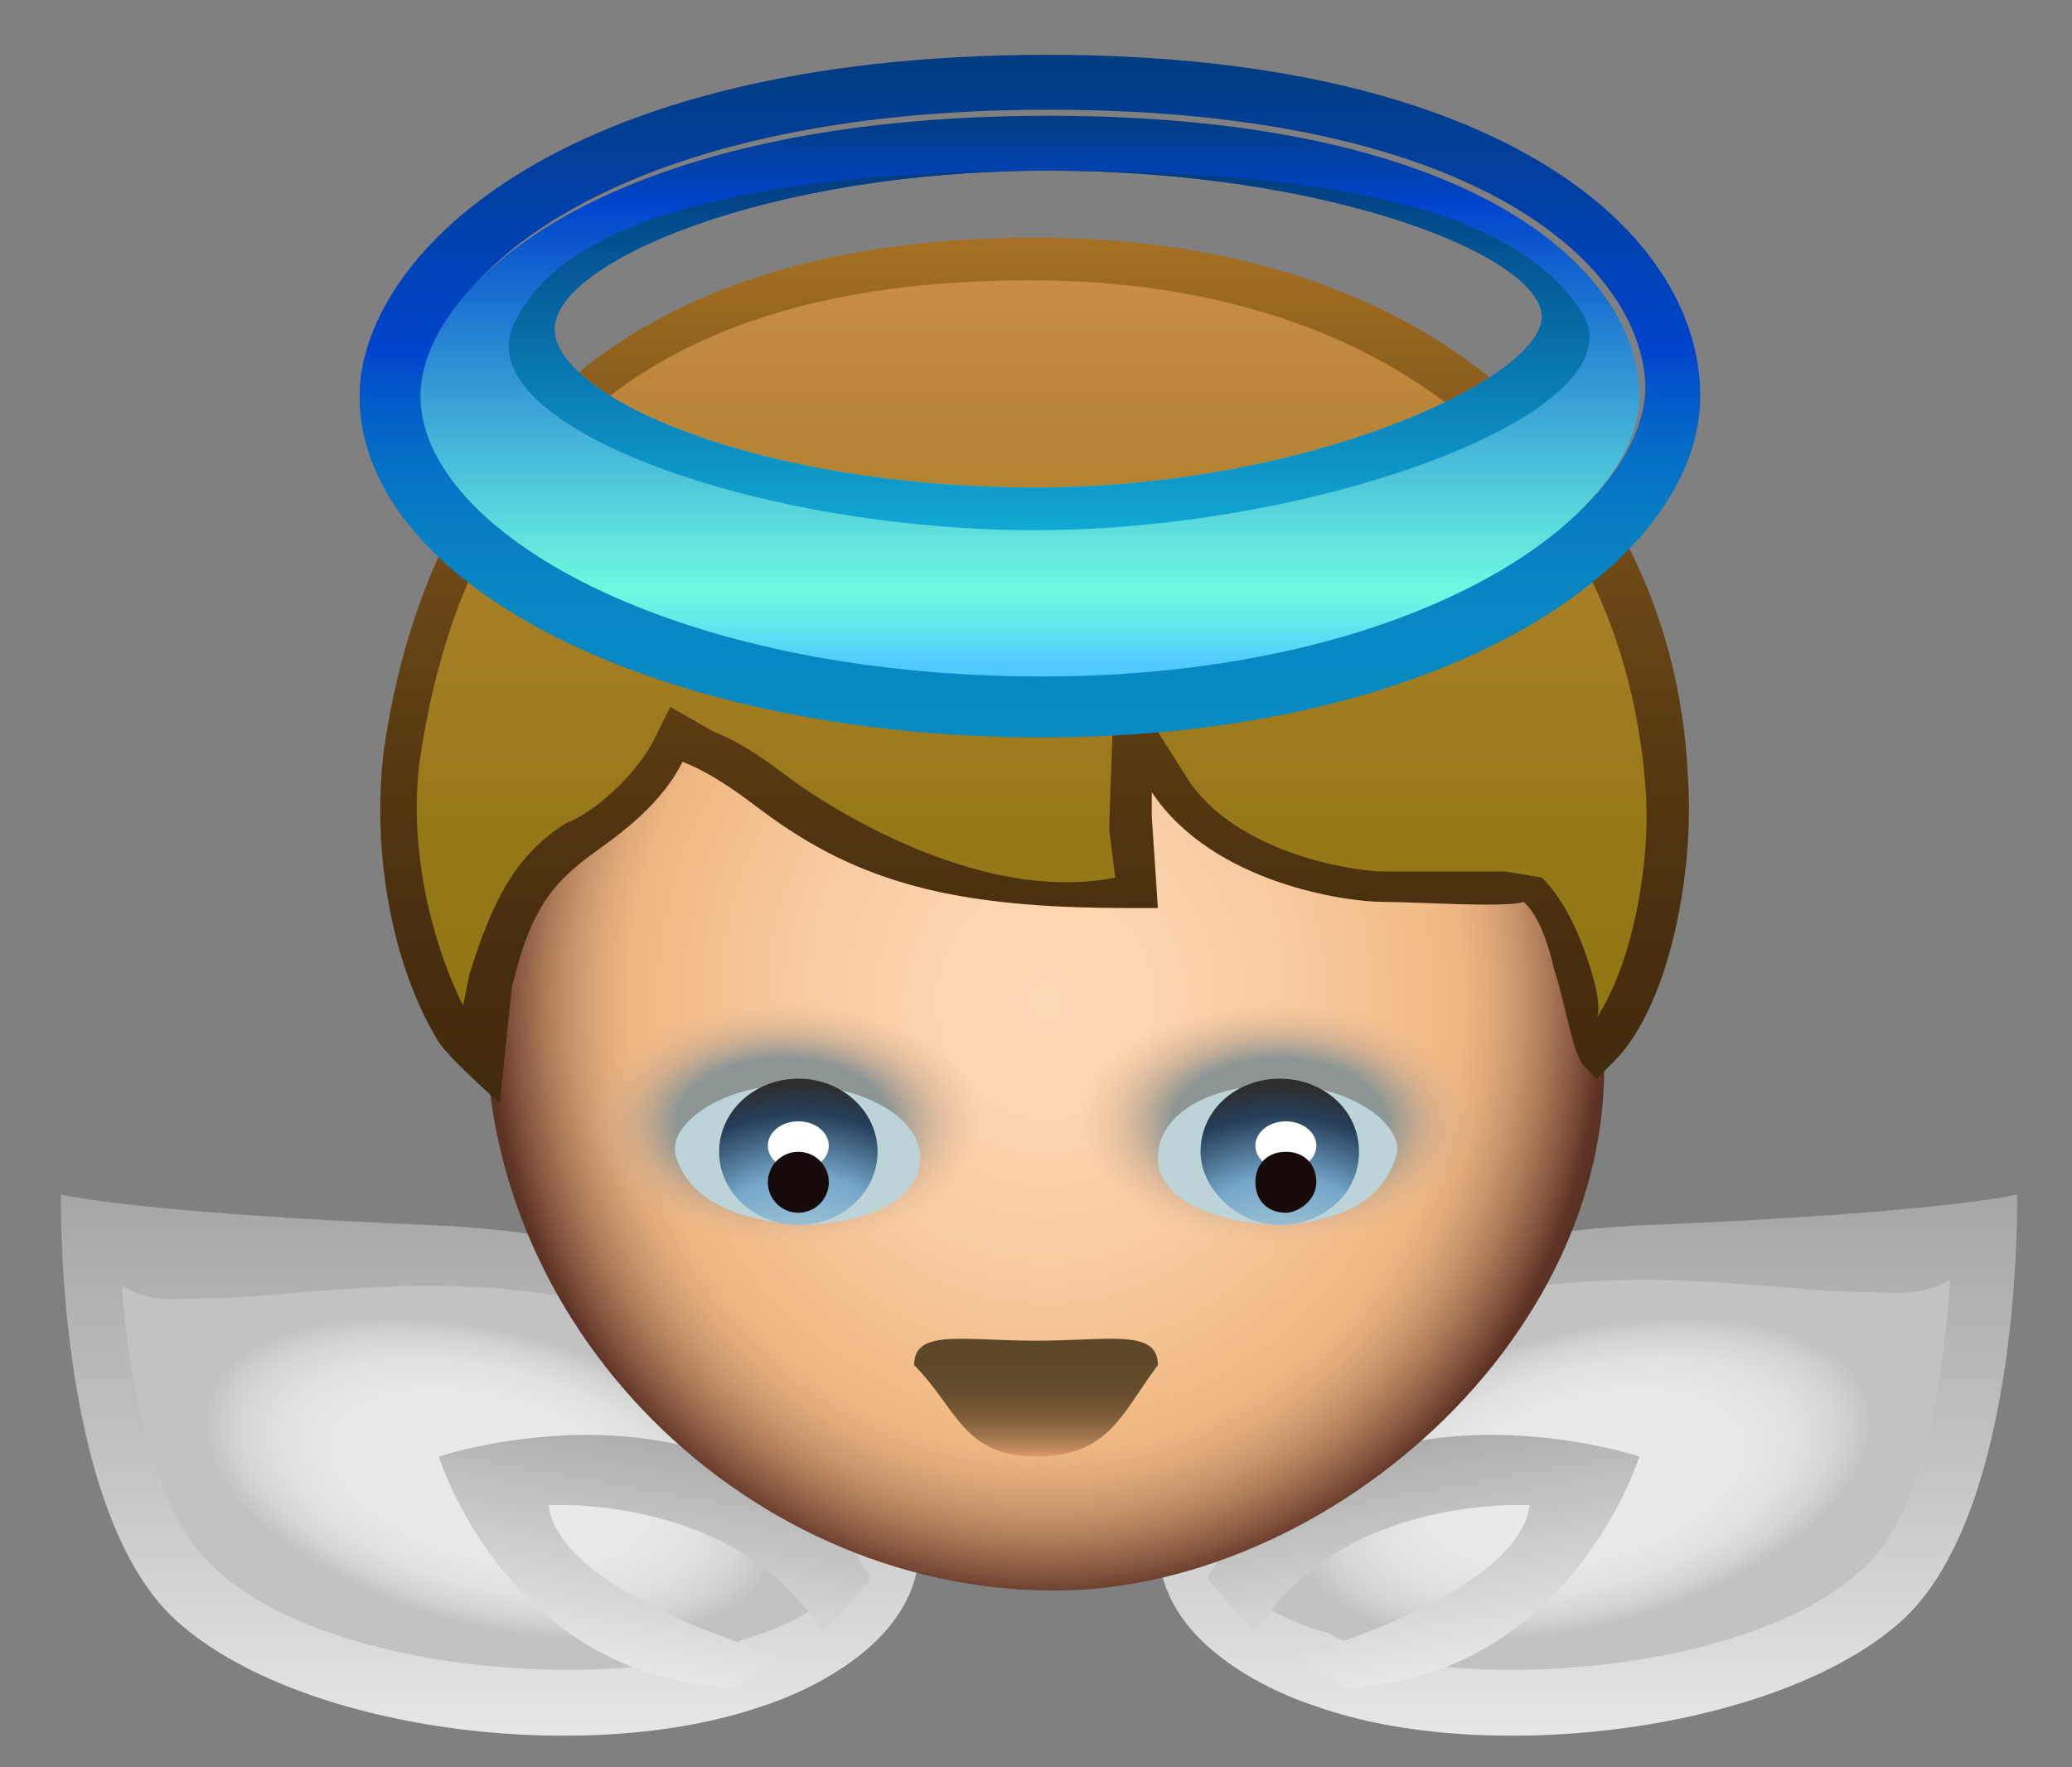 <?xml version="1.0" encoding="utf-8"?>
<!-- Generator: Adobe Illustrator 15.0.2, SVG Export Plug-In  -->
<!DOCTYPE svg PUBLIC "-//W3C//DTD SVG 1.1//EN" "http://www.w3.org/Graphics/SVG/1.1/DTD/svg11.dtd">
<svg version="1.1"
	 xmlns="http://www.w3.org/2000/svg" xmlns:xlink="http://www.w3.org/1999/xlink" xmlns:a="http://ns.adobe.com/AdobeSVGViewerExtensions/3.0/"
	 viewBox="-1 -0.9 34 29" overflow="visible" enable-background="new -1 -0.9 34 29"
	 xml:space="preserve">
<rect x="-1" y="-0.9" width="34" height="29" fill="#808080" stroke="none"/>
<defs>
</defs>
<linearGradient id="SVGID_1_" gradientUnits="userSpaceOnUse" x1="7.032" y1="27.54" x2="7.032" y2="18.688">
	<stop  offset="5.618000e-03" style="stop-color:#E6E6E6"/>
	<stop  offset="0.556" style="stop-color:#C0C0C0"/>
	<stop  offset="1" style="stop-color:#A6A6A6"/>
</linearGradient>
<path fill="url(#SVGID_1_)" d="M11.5,27.1c0,0,3.4-1,2.4-3.5s-3.1-4.2-7.9-4.4s-6-0.5-6-0.5s-0.1,5.2,1.9,7S8.6,28.1,11.5,27.1z"/>
<radialGradient id="SVGID_2_" cx="7.043" cy="23.362" r="4.814" gradientTransform="matrix(0.966 0.259 -0.129 0.483 3.263 10.256)" gradientUnits="userSpaceOnUse">
	<stop  offset="0" style="stop-color:#E8EBE8"/>
	<stop  offset="0.538" style="stop-color:#E6E9E6"/>
	<stop  offset="0.732" style="stop-color:#E0E2E0"/>
	<stop  offset="0.869" style="stop-color:#D5D7D5"/>
	<stop  offset="0.98" style="stop-color:#C6C6C6"/>
	<stop  offset="1" style="stop-color:#C2C2C2"/>
</radialGradient>
<path fill="url(#SVGID_2_)" d="M8.3,26.5c-2.3,0-4.6-0.6-5.7-1.6C1.5,24,1.1,21.7,1,20.2c0.5,0.3,0.9,0.2,1.5,0.2
	c0.7,0,2.2-0.2,3.5-0.2c4.9,0,6.3,2.1,7,3.7c0.2,0.5,0.1,0.8,0,0.9c-0.3,0.7-1.4,1.1-1.8,1.2C10.4,26.4,9.4,26.5,8.3,26.5L8.3,26.5z
	"/>
<linearGradient id="SVGID_3_" gradientUnits="userSpaceOnUse" x1="9.293" y1="26.493" x2="9.95" y2="22.768">
	<stop  offset="5.618000e-03" style="stop-color:#E6E6E6"/>
	<stop  offset="0.443" style="stop-color:#CFCFCF"/>
	<stop  offset="1" style="stop-color:#ADADAD"/>
</linearGradient>
<path fill="url(#SVGID_3_)" d="M13.3,25c-2.3-3.6-7.1-2-7.1-2s1.1,3.6,4.8,3.8l0.9-0.5c0,0-3.7-1-3.9-2.5c0,0,3.1-0.2,4.5,2.1
	L13.3,25z"/>
<linearGradient id="SVGID_4_" gradientUnits="userSpaceOnUse" x1="-10.967" y1="27.541" x2="-10.967" y2="18.689" gradientTransform="matrix(-1 0 0 1 14.065 0)">
	<stop  offset="5.618000e-03" style="stop-color:#E6E6E6"/>
	<stop  offset="0.556" style="stop-color:#C0C0C0"/>
	<stop  offset="1" style="stop-color:#A6A6A6"/>
</linearGradient>
<path fill="url(#SVGID_4_)" d="M20.6,27.1c0,0-3.4-1-2.4-3.5s3.1-4.2,7.9-4.4s6-0.5,6-0.5s0.1,5.2-1.9,7S23.4,28.1,20.6,27.1z"/>
<radialGradient id="SVGID_5_" cx="-10.957" cy="23.362" r="4.814" gradientTransform="matrix(-0.966 0.259 0.129 0.483 11.415 14.915)" gradientUnits="userSpaceOnUse">
	<stop  offset="0" style="stop-color:#E8EBE8"/>
	<stop  offset="0.538" style="stop-color:#E6E9E6"/>
	<stop  offset="0.732" style="stop-color:#E0E2E0"/>
	<stop  offset="0.869" style="stop-color:#D5D7D5"/>
	<stop  offset="0.98" style="stop-color:#C6C6C6"/>
	<stop  offset="1" style="stop-color:#C2C2C2"/>
</radialGradient>
<path fill="url(#SVGID_5_)" d="M23.8,26.5c2.3,0,4.6-0.6,5.7-1.6c1.1-0.9,1.4-3.3,1.5-4.8c-0.5,0.3-0.9,0.2-1.5,0.2
	c-0.7,0-2.2-0.2-3.5-0.2c-4.9,0-6.3,2.1-7,3.7c-0.2,0.5-0.1,0.8,0,0.9c0.3,0.7,1.4,1.1,1.8,1.2C21.7,26.4,22.7,26.5,23.8,26.5
	L23.8,26.5z"/>
<linearGradient id="SVGID_6_" gradientUnits="userSpaceOnUse" x1="-8.707" y1="26.493" x2="-8.05" y2="22.768" gradientTransform="matrix(-1 0 0 1 14.065 0)">
	<stop  offset="5.618000e-03" style="stop-color:#E6E6E6"/>
	<stop  offset="0.443" style="stop-color:#CFCFCF"/>
	<stop  offset="1" style="stop-color:#ADADAD"/>
</linearGradient>
<path fill="url(#SVGID_6_)" d="M18.8,25c2.3-3.6,7.1-2,7.1-2s-1.1,3.6-4.8,3.8l-0.9-0.5c0,0,3.7-1,3.9-2.5c0,0-3.1-0.2-4.5,2.1
	L18.8,25z"/>
<radialGradient id="SVGID_7_" cx="15.113" cy="15.529" r="9.116" gradientTransform="matrix(-1.072 0 0 -1.158 32.364 33.51)" gradientUnits="userSpaceOnUse">
	<stop  offset="0" style="stop-color:#FDD8B6"/>
	<stop  offset="0.175" style="stop-color:#FCD5B1"/>
	<stop  offset="0.391" style="stop-color:#F8CCA2"/>
	<stop  offset="0.627" style="stop-color:#F3BC89"/>
	<stop  offset="0.657" style="stop-color:#F2BA85"/>
	<stop  offset="0.699" style="stop-color:#EEB682"/>
	<stop  offset="0.745" style="stop-color:#E0AA7A"/>
	<stop  offset="0.793" style="stop-color:#CA966C"/>
	<stop  offset="0.842" style="stop-color:#AC7A58"/>
	<stop  offset="0.892" style="stop-color:#85563F"/>
	<stop  offset="0.934" style="stop-color:#5E3326"/>
	<stop  offset="0.95" style="stop-color:#593124"/>
	<stop  offset="0.969" style="stop-color:#4A2B1E"/>
	<stop  offset="0.99" style="stop-color:#322014"/>
	<stop  offset="1" style="stop-color:#241A0E"/>
</radialGradient>
<path fill="url(#SVGID_7_)" d="M15.6,5.9c-4.8,0-8.2,4-8.6,9.4c-0.4,5.3,4.1,9.9,9.3,9.9c4.7,0,9.9-4.7,8.9-9.9
	C24.2,9.6,20.4,5.9,15.6,5.9z"/>
<linearGradient id="SVGID_8_" gradientUnits="userSpaceOnUse" x1="15.968" y1="23.024" x2="15.968" y2="21.037">
	<stop  offset="0" style="stop-color:#DE9D6F"/>
	<stop  offset="7.374781e-02" style="stop-color:#C28A5F"/>
	<stop  offset="0.173" style="stop-color:#A2764E"/>
	<stop  offset="0.282" style="stop-color:#896440"/>
	<stop  offset="0.403" style="stop-color:#755735"/>
	<stop  offset="0.539" style="stop-color:#674E2D"/>
	<stop  offset="0.708" style="stop-color:#5E4928"/>
	<stop  offset="1" style="stop-color:#5C4727"/>
</linearGradient>
<path fill="url(#SVGID_8_)" d="M18,21.5c-0.6,0.8-0.8,1.5-2,1.5c-1.2,0-1.3-0.8-2-1.5c0-0.6,0.8-0.4,2-0.4
	C17.2,21.1,18,20.9,18,21.5z"/>
<radialGradient id="SVGID_9_" cx="12.519" cy="17.61" r="3.621" gradientTransform="matrix(0.9 0 0 0.549 0.594 7.865)" gradientUnits="userSpaceOnUse">
	<stop  offset="0.541" style="stop-color:#8D9694"/>
	<stop  offset="0.567" style="stop-color:#939894;stop-opacity:0.943"/>
	<stop  offset="0.76" style="stop-color:#BEA691;stop-opacity:0.523"/>
	<stop  offset="0.911" style="stop-color:#D8AE8F;stop-opacity:0.195"/>
	<stop  offset="1" style="stop-color:#E2B18E;stop-opacity:0"/>
</radialGradient>
<path fill="url(#SVGID_9_)" d="M12,19.9c-2.1,0-3.8-1-3.8-2.4c0-1.3,1.7-2.4,3.8-2.4c1.8,0,3,0.7,3.5,2.1c0.2,0.4,0.1,0.9-0.3,1.3
	C14.6,19.4,13.3,19.9,12,19.9z"/>
<path fill="#BCD3D8" d="M10.1,18.1c-0.2-0.5,0.7-1.2,1.9-1.2c1.1,0,2.1,0.5,2.1,1.2s-0.9,1.1-2,1.1C10.9,19.1,10.3,18.7,10.1,18.1z"
	/>
<radialGradient id="SVGID_10_" cx="21.554" cy="17.61" r="3.62" gradientTransform="matrix(0.9 0 0 0.549 0.594 7.865)" gradientUnits="userSpaceOnUse">
	<stop  offset="0.541" style="stop-color:#8D9694"/>
	<stop  offset="0.567" style="stop-color:#939894;stop-opacity:0.943"/>
	<stop  offset="0.76" style="stop-color:#BEA691;stop-opacity:0.523"/>
	<stop  offset="0.911" style="stop-color:#D8AE8F;stop-opacity:0.195"/>
	<stop  offset="1" style="stop-color:#E2B18E;stop-opacity:0"/>
</radialGradient>
<path fill="url(#SVGID_10_)" d="M19.9,19.9c-1.3,0-2.6-0.5-3.2-1.3c-0.3-0.4-0.5-0.9-0.3-1.3c0.5-1.4,1.8-2.1,3.5-2.1
	c2.2,0,3.8,1,3.8,2.4C23.7,18.9,22,19.9,19.9,19.9z"/>
<path fill="#BCD3D8" d="M21.9,18.1c0.2-0.5-0.7-1.2-1.9-1.2S18,17.4,18,18.1s1,1.1,2.1,1.1C21.2,19.1,21.7,18.7,21.9,18.1z"/>
<g>
	<g>
		
			<radialGradient id="SVGID_11_" cx="13.241" cy="20.294" r="3.66" gradientTransform="matrix(0.99 0 0 0.95 -0.952 0.881)" gradientUnits="userSpaceOnUse">
			<stop  offset="0" style="stop-color:#C1DBDE"/>
			<stop  offset="0.511" style="stop-color:#75A7CA"/>
			<stop  offset="0.804" style="stop-color:#263E5A"/>
			<stop  offset="0.946" style="stop-color:#2E2E2E"/>
		</radialGradient>
		<ellipse fill="url(#SVGID_11_)" cx="12.1" cy="18" rx="1.3" ry="1.2"/>
		
			<radialGradient id="SVGID_12_" cx="21.192" cy="20.33" r="3.659" gradientTransform="matrix(0.99 0 0 0.95 -0.952 0.881)" gradientUnits="userSpaceOnUse">
			<stop  offset="0" style="stop-color:#C1DBDE"/>
			<stop  offset="0.511" style="stop-color:#75A7CA"/>
			<stop  offset="0.804" style="stop-color:#263E5A"/>
			<stop  offset="0.946" style="stop-color:#2E2E2E"/>
		</radialGradient>
		<path fill="url(#SVGID_12_)" d="M21.3,18c0,0.7-0.6,1.2-1.3,1.2c-0.7,0-1.3-0.6-1.3-1.2c0-0.7,0.6-1.2,1.3-1.2
			C20.7,16.8,21.3,17.3,21.3,18z"/>
	</g>
</g>
<ellipse fill="#FFFFFF" cx="12.1" cy="17.9" rx="0.5" ry="0.4"/>
<ellipse fill="#FFFFFF" cx="20.1" cy="17.9" rx="0.5" ry="0.4"/>
<ellipse fill="#160A0B" cx="12.1" cy="18.5" rx="0.5" ry="0.5"/>
<path fill="#160A0B" d="M20.6,18.5c0,0.3-0.3,0.5-0.5,0.5c-0.3,0-0.5-0.2-0.5-0.5c0-0.3,0.2-0.5,0.5-0.5
	C20.4,18,20.6,18.2,20.6,18.5z"/>
<linearGradient id="SVGID_13_" gradientUnits="userSpaceOnUse" x1="-3.754" y1="17.23" x2="-3.754" y2="3.021" gradientTransform="matrix(-1 0 0 1 12.29 0)">
	<stop  offset="0" style="stop-color:#422A0D"/>
	<stop  offset="0.178" style="stop-color:#472E0E"/>
	<stop  offset="0.39" style="stop-color:#563811"/>
	<stop  offset="0.619" style="stop-color:#6E4917"/>
	<stop  offset="0.86" style="stop-color:#8F611E"/>
	<stop  offset="1" style="stop-color:#A67123"/>
</linearGradient>
<path fill="url(#SVGID_13_)" d="M7.4,15.3c0.3-1.3,0.7-1.7,1.2-2.1c0.4-0.3,1.2-0.8,1.6-1.6c0.5,0.2,0.9,0.5,1.3,0.8
	c1.6,1.2,3.2,1.6,6,1.6H18l-0.1-1.5c0-0.1,0-0.3,0-0.4c1,1.5,3.2,1.8,3.8,1.8c0.6,0,2,0.1,2.3,0c0,0,0.3,0.2,0.5,1.1
	c0.2,0.6,0.3,1.4,0.5,1.6l0.2,0.2l0.2-0.2c1-0.9,1.4-3.2,1.3-4.7C26.5,7,22.8,3,16,3C8.3,3,5.9,7.3,5.3,11.4
	c-0.2,1.6,0.1,3.5,0.9,4.8c0.2,0.3,1,1,1,1L7.4,15.3z"/>
<linearGradient id="SVGID_14_" gradientUnits="userSpaceOnUse" x1="16.044" y1="15.827" x2="16.044" y2="3.722">
	<stop  offset="0" style="stop-color:#917613"/>
	<stop  offset="0.248" style="stop-color:#967818"/>
	<stop  offset="0.545" style="stop-color:#A57E25"/>
	<stop  offset="0.864" style="stop-color:#BD873B"/>
	<stop  offset="1" style="stop-color:#C98C47"/>
</linearGradient>
<path fill="url(#SVGID_14_)" d="M25.1,15c-0.3-1-0.7-1.4-0.8-1.5l-0.6-0.1c0,0-1.8,0-2,0c-0.5,0-2.4-0.3-3.2-1.5l-1.2-1.9
	c0,0-0.1,2.6-0.1,2.7l0.1,0.8c-2.5,0.5-5.3-1.6-5.3-1.6c-0.4-0.3-0.8-0.6-1.3-0.8L10,10.7l-0.3,0.6c-0.4,0.7-1.1,1.2-1.4,1.3
	c-0.8,0.5-1.2,1.2-1.6,2.5l-0.1,0.5c-0.6-1.2-0.9-2.8-0.7-4.1c0.8-5.3,4.1-7.8,10-7.8c5.9,0,9.7,3.2,10.1,8.3
	c0.1,1.2-0.2,2.9-0.8,3.8C25.3,15.6,25.1,15,25.1,15z"/>
<linearGradient id="SVGID_15_" gradientUnits="userSpaceOnUse" x1="15.932" y1="11.125" x2="15.932" y2="1.065814e-14">
	<stop  offset="1.086957e-02" style="stop-color:#088AC2"/>
	<stop  offset="0.181" style="stop-color:#0887C2"/>
	<stop  offset="0.3" style="stop-color:#077EC4"/>
	<stop  offset="0.404" style="stop-color:#056FC6"/>
	<stop  offset="0.498" style="stop-color:#0259C9"/>
	<stop  offset="0.565" style="stop-color:#0044CC"/>
	<stop  offset="1" style="stop-color:#003C80"/>
</linearGradient>
<path fill="url(#SVGID_15_)" d="M16.2,0C8,0,4.9,3.4,4.9,5.6c0,3.1,4.9,5.6,11.2,5.6c6.7,0,10.8-2.9,10.8-5.6
	C26.9,2.9,23.6,0,16.2,0z M16.2,10.1c-6.1,0-10.2-2.3-10.2-4.6c0-1.8,3-4.6,10.2-4.6c7.1,0,9.8,2.6,9.8,4.6
	C25.9,7.6,22.3,10.1,16.2,10.1z"/>
<linearGradient id="SVGID_16_" gradientUnits="userSpaceOnUse" x1="15.932" y1="10.125" x2="15.932" y2="1">
	<stop  offset="1.086957e-02" style="stop-color:#4FCAFF"/>
	<stop  offset="9.461705e-02" style="stop-color:#64EBEA"/>
	<stop  offset="0.147" style="stop-color:#6EFAE0"/>
	<stop  offset="0.185" style="stop-color:#68F0DF"/>
	<stop  offset="0.842" style="stop-color:#0044CC"/>
	<stop  offset="1" style="stop-color:#003C80"/>
</linearGradient>
<path fill="url(#SVGID_16_)" d="M16.2,1C8.9,1,5.9,3.8,5.9,5.6c0,2.2,4.1,4.6,10.2,4.6s9.8-2.6,9.8-4.6C25.9,3.6,23.3,1,16.2,1z
	 M16,7.1c-4.6,0-7.9-1.5-7.9-2.6s3.5-2.6,8.1-2.6s8.1,1.4,8.1,2.4S20.5,7.1,16,7.1z"/>
<linearGradient id="SVGID_17_" gradientUnits="userSpaceOnUse" x1="16.173" y1="7.825" x2="16.173" y2="1.938">
	<stop  offset="0" style="stop-color:#11A8D6"/>
	<stop  offset="1" style="stop-color:#003C80"/>
</linearGradient>
<path fill="url(#SVGID_17_)" d="M16.2,1.9c-4.2,0-8,0.6-8.8,2.6c-0.6,1.6,4,3.3,8.6,3.3c4.6,0,9.8-1.9,9-3.5
	C23.9,2.4,20.4,1.9,16.2,1.9z M16,7.1c-4.6,0-7.9-1.5-7.9-2.6s3.5-2.6,8.1-2.6s8.1,1.4,8.1,2.4S20.5,7.1,16,7.1z"/>
</svg>
